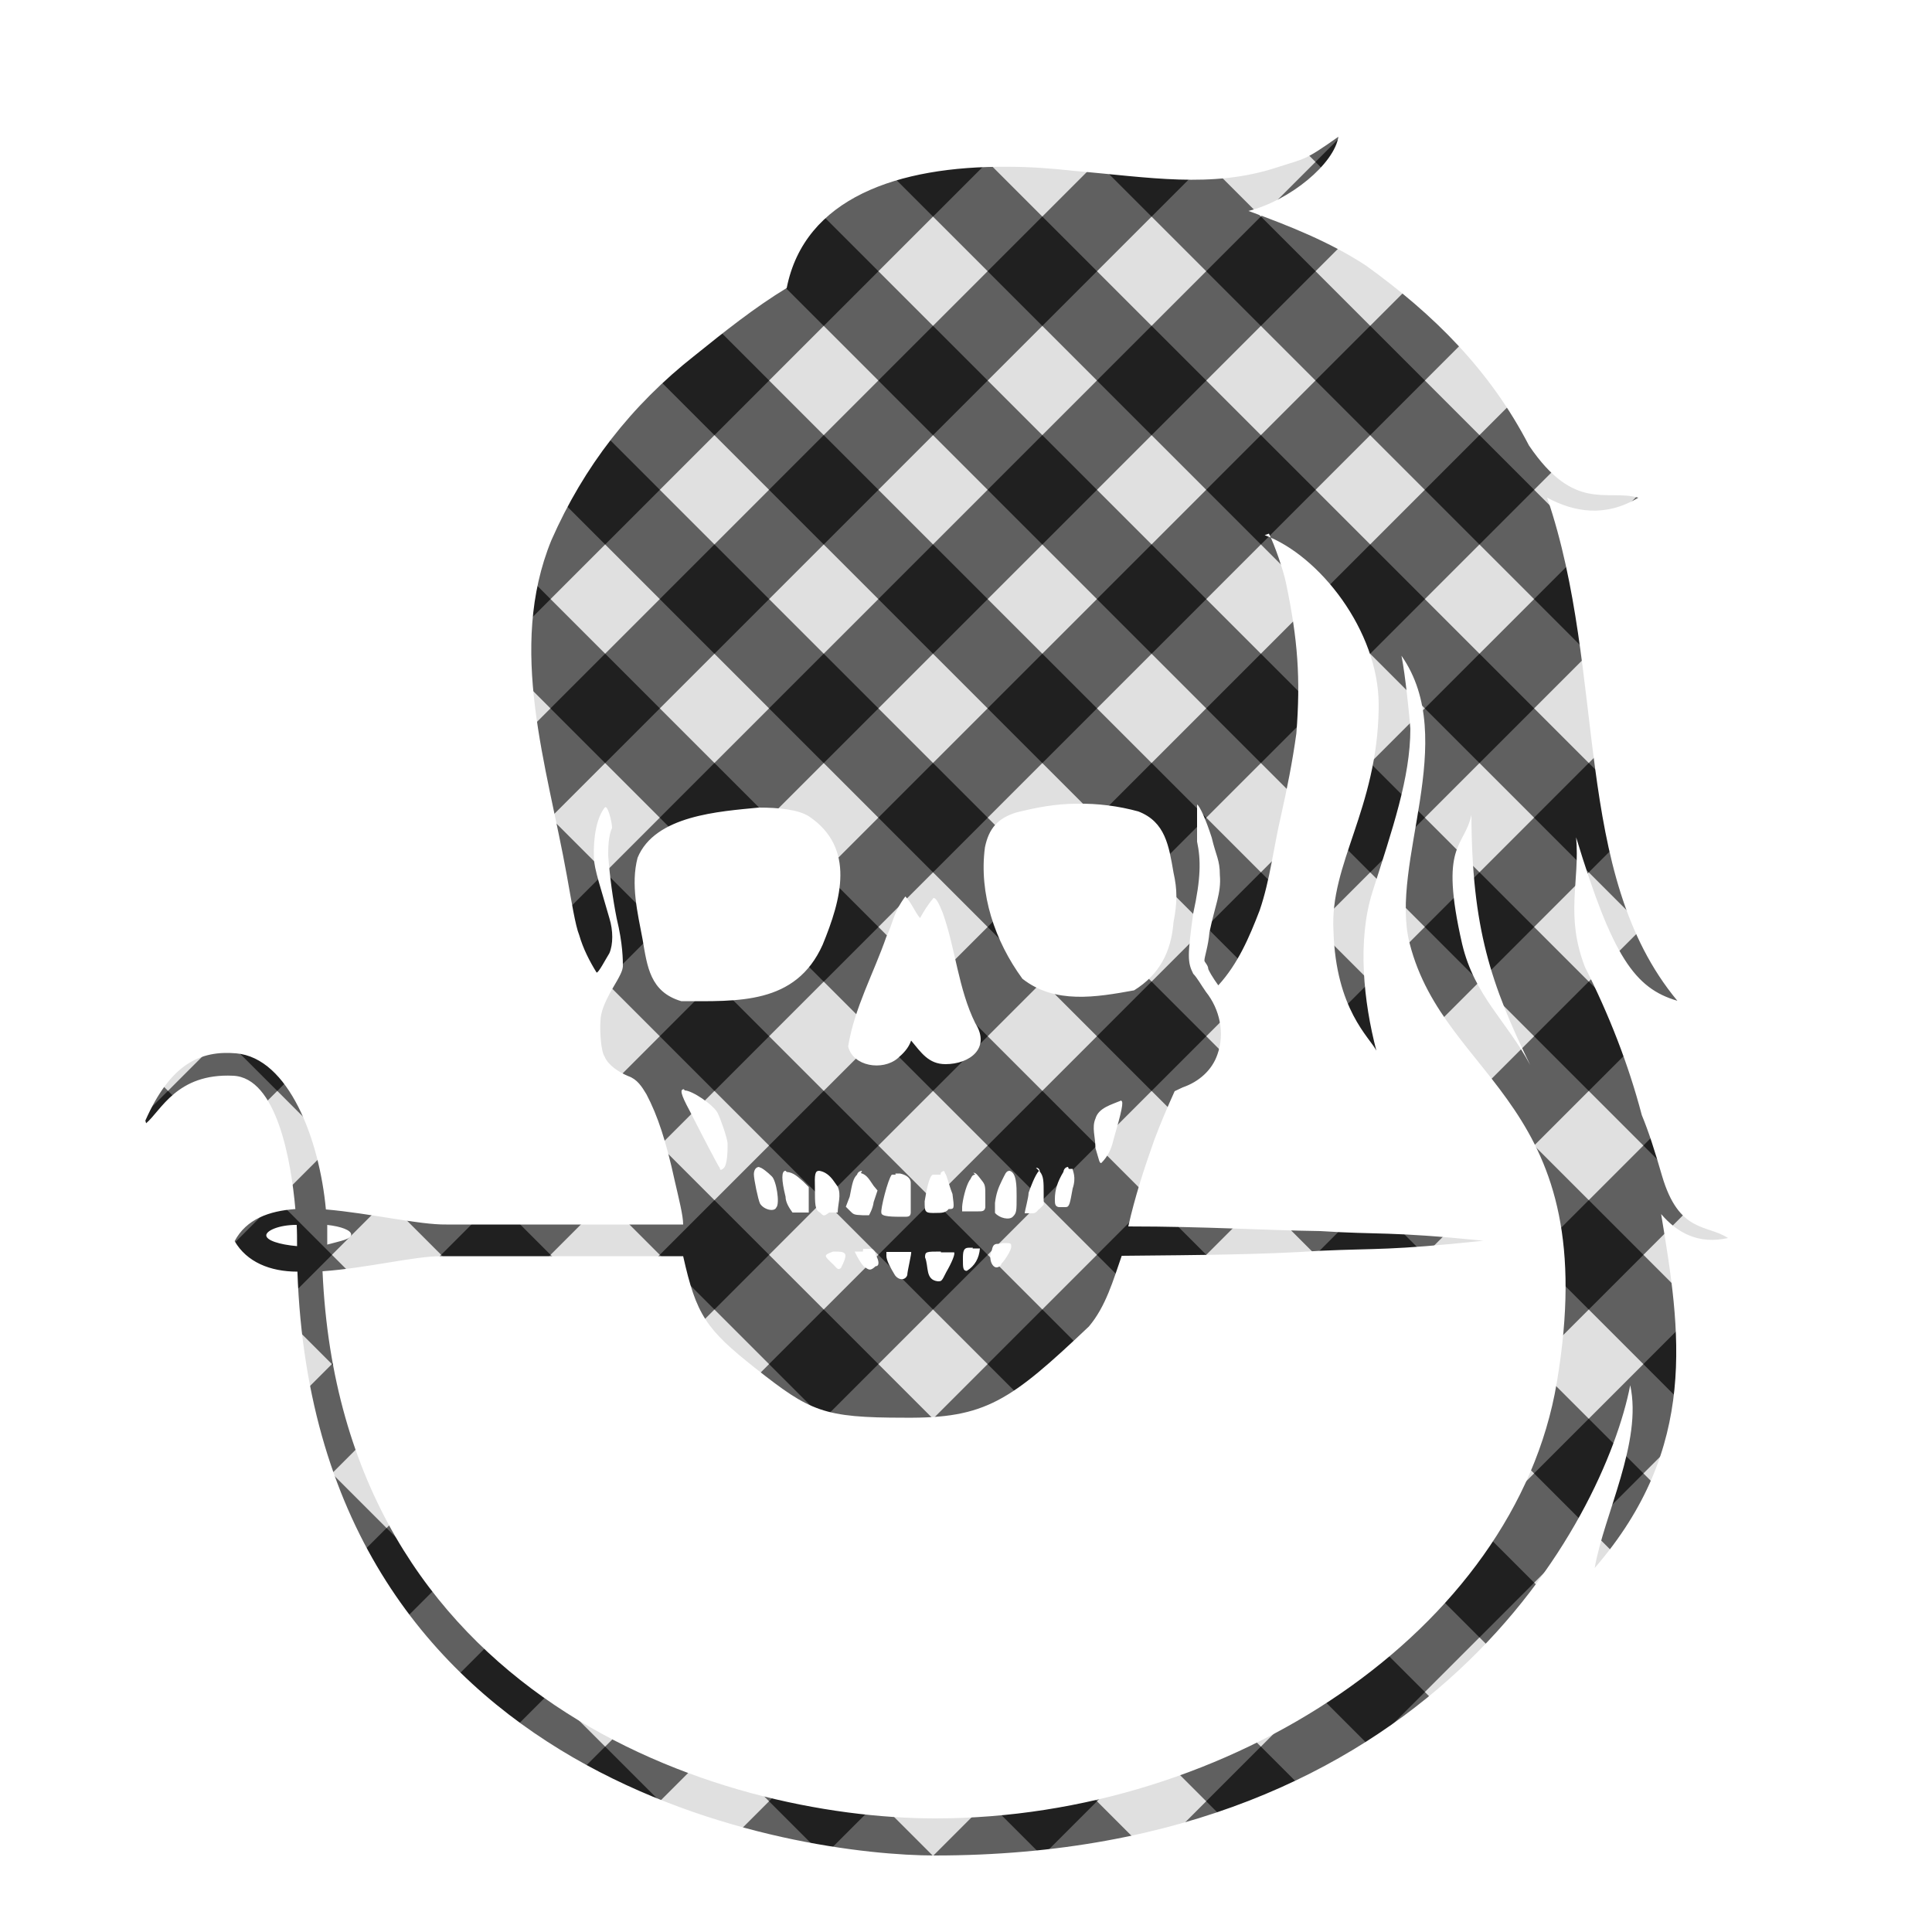<svg xmlns:svg="http://www.w3.org/2000/svg" xmlns="http://www.w3.org/2000/svg" xmlns:xlink="http://www.w3.org/1999/xlink" width="500" height="500" viewBox="0 0 50 50">
  <rect x="0" y="0" width="50" height="50" fill="#808080" stroke="none"/>
  <defs>
    <clipPath id="clipPath">
      <rect y="0.5" x="0.5" height="49" width="49" />
    </clipPath>
  </defs>
  <g id="clipper" clip-path="url(#clipPath)" >
    <g id="pattern" transform="rotate(45,24.5,30)" clip-path="url(#clipPath)" >
      <g id="color1g">
        <rect y="45" x="1" height="2" width="48" id="color1h" style="opacity:0.5;fill:#FFFFFF;fill-opacity:1;stroke:none" />
        <use xlink:href="#color1h" y="-4" x="0" />
        <use xlink:href="#color1h" y="-8" x="0" />
        <use xlink:href="#color1h" y="-12" x="0" />
        <use xlink:href="#color1h" y="-16" x="0" />
        <use xlink:href="#color1h" y="-20" x="0" />
        <use xlink:href="#color1h" y="-24" x="0" />
        <use xlink:href="#color1h" y="-28" x="0" />
        <use xlink:href="#color1h" y="-32" x="0" />
        <use xlink:href="#color1h" y="-36" x="0" />
        <use xlink:href="#color1h" y="-40" x="0" />
        <use xlink:href="#color1h" y="-44" x="0" />
        <use x="0" y="-44" xlink:href="#color1h" width="50" height="50" id="color1v" transform="matrix(0,-1,1,0,2,50)" />
        <use xlink:href="#color1v" y="0" x="4" />
        <use xlink:href="#color1v" y="0" x="8" />
        <use xlink:href="#color1v" y="0" x="12" />
        <use xlink:href="#color1v" y="0" x="16" />
        <use xlink:href="#color1v" y="0" x="20" />
        <use xlink:href="#color1v" y="0" x="24" />
        <use xlink:href="#color1v" y="0" x="28" />
        <use xlink:href="#color1v" y="0" x="32" />
        <use xlink:href="#color1v" y="0" x="36" />
        <use xlink:href="#color1v" y="0" x="40" />
        <use xlink:href="#color1v" y="0" x="44" />
      </g>
      <g id="color2g">
        <rect y="47" x="1" height="2" width="48" id="color2h" style="opacity:0.5;fill:#000000;fill-opacity:1;stroke:none" />
        <use xlink:href="#color2h" y="-4" x="0" />
        <use xlink:href="#color2h" y="-8" x="0" />
        <use xlink:href="#color2h" y="-12" x="0" />
        <use xlink:href="#color2h" y="-16" x="0" />
        <use xlink:href="#color2h" y="-20" x="0" />
        <use xlink:href="#color2h" y="-24" x="0" />
        <use xlink:href="#color2h" y="-28" x="0" />
        <use xlink:href="#color2h" y="-32" x="0" />
        <use xlink:href="#color2h" y="-36" x="0" />
        <use xlink:href="#color2h" y="-40" x="0" />
        <use xlink:href="#color2h" y="-44" x="0" />
        <use x="0" y="-48" xlink:href="#color2h" width="50" height="50" id="color2v" transform="matrix(0,-1,1,0,2,50)" />
        <use xlink:href="#color2v" y="0" x="4" />
        <use xlink:href="#color2v" y="0" x="8" />
        <use xlink:href="#color2v" y="0" x="12" />
        <use xlink:href="#color2v" y="0" x="16" />
        <use xlink:href="#color2v" y="0" x="20" />
        <use xlink:href="#color2v" y="0" x="24" />
        <use xlink:href="#color2v" y="0" x="28" />
        <use xlink:href="#color2v" y="0" x="32" />
        <use xlink:href="#color2v" y="0" x="36" />
        <use xlink:href="#color2v" y="0" x="40" />
        <use xlink:href="#color2v" y="0" x="44" />
      </g>
    </g>
  </g>
  <path
     style="fill:#ffffff;fill-opacity:1;stroke:none"
         d="m 0,0 0,50 50,0 0,-50 z m 34.64,3.525 c -0.1,0.712 -1.26,1.666 -2.33,1.934 1.05,0.384 2.1,0.798 3.04,1.413 1.76,1.269 3.21,2.708 4.22,4.658 1.18,1.74 2.01,1.12 2.83,1.35 -0.85,0.51 -1.65,0.38 -2.36,0 1.56,4.58 0.62,9.71 3.37,13.02 -1.1,-0.32 -1.68,-1.14 -2.62,-4.23 0.1,1.15 -0.29,2.02 0.23,3.36 0.62,1.23 1.12,2.5 1.47,3.83 0.17,0.41 0.33,0.9 0.52,1.56 0.44,1.51 1.17,1.26 1.71,1.62 -0.76,0.17 -1.31,-0.13 -1.73,-0.62 0.5,3.02 0.99,6.03 -1.72,9.16 0.24,-1.38 1.24,-3.26 0.92,-4.73 -0.67,3.45 -5.17,12.17 -18,12.17 -3.44,0 -16.02,-1.73 -16.493,-15.11 -0.709,0 -1.312,-0.25 -1.625,-0.79 l 0,0 0,0 0,0 0,0 C 6.376,31.55 6.96,31.34 7.644,31.29 7.533,30.02 7.157,27.89 6.034,27.84 4.573,27.77 4.166,28.75 3.781,29.07 L 3.762,29 c 0.652,-1.47 1.422,-1.82 2.35,-1.74 1.36,0.12 2.155,2.23 2.322,4.04 1.157,0.1 2.416,0.4 3.116,0.39 2.08,0 4.36,0 6.13,0 0,-0.23 -0.11,-0.66 -0.22,-1.14 -0.22,-1.01 -0.44,-1.68 -0.73,-2.23 -0.12,-0.2 -0.24,-0.39 -0.47,-0.47 -0.24,-0.1 -0.52,-0.28 -0.61,-0.5 -0.1,-0.13 -0.13,-0.69 -0.11,-0.92 0,-0.23 0.11,-0.49 0.29,-0.81 0.22,-0.37 0.28,-0.49 0.29,-0.61 0,-0.16 0,-0.58 -0.16,-1.24 -0.1,-0.5 -0.18,-1.08 -0.22,-1.63 0,-0.16 0,-0.51 0.1,-0.71 0,-0.17 -0.12,-0.62 -0.19,-0.53 -0.2,0.25 -0.3,0.75 -0.28,1.29 0,0.29 0.2,0.86 0.4,1.57 0.1,0.32 0.1,0.68 0,0.91 -0.1,0.16 -0.28,0.51 -0.33,0.5 -0.18,-0.29 -0.35,-0.62 -0.45,-0.97 -0.1,-0.24 -0.2,-0.88 -0.32,-1.54 -0.51,-2.85 -1.55,-5.87 -0.4,-8.68 0.84,-1.91 2.07,-3.49 3.71,-4.78 0.77,-0.619 1.54,-1.236 2.38,-1.747 0.46,-2.325 2.87,-3.157 5.71,-3.137 0.56,0 1.14,0.04 1.72,0.106 1.93,0.161 3.56,0.467 5.26,-0.09 0.74,-0.241 0.69,-0.158 1.61,-0.809 z m -1.8,10.285 c 0.15,0.3 0.37,0.94 0.44,1.27 0.31,1.48 0.38,2.48 0.27,3.9 -0.1,0.72 -0.24,1.43 -0.4,2.14 -0.19,0.81 -0.28,1.65 -0.55,2.44 -0.27,0.7 -0.56,1.38 -1.07,1.94 0,0 -0.18,-0.24 -0.26,-0.42 0,-0.1 -0.1,-0.18 -0.1,-0.22 0,-0.1 0.1,-0.37 0.13,-0.73 0.14,-0.68 0.31,-1.02 0.27,-1.48 0,-0.4 -0.1,-0.5 -0.21,-0.97 -0.15,-0.47 -0.31,-0.82 -0.38,-0.86 0,0.15 0,0.7 0,0.96 0.1,0.47 0.1,0.95 -0.1,1.86 -0.15,1.1 -0.15,1.26 0,1.56 0.1,0.1 0.21,0.3 0.33,0.47 0.36,0.45 0.49,1.07 0.3,1.61 -0.14,0.42 -0.49,0.72 -0.9,0.86 l -0.21,0.1 c -0.19,0.42 -0.37,0.84 -0.53,1.27 -0.26,0.73 -0.5,1.47 -0.67,2.23 2.01,0 3.5,0.1 4.97,0.12 1.53,0.1 1.75,0 4.22,0.25 -2.47,0.26 -2.69,0.19 -4.22,0.26 -1.51,0.1 -3.04,0.11 -5.14,0.13 -0.22,0.63 -0.41,1.31 -0.85,1.83 -2.04,1.93 -2.67,2.38 -4.77,2.36 -2.11,0 -2.44,-0.16 -3.86,-1.28 -1.28,-1.01 -1.53,-1.38 -1.87,-2.9 -1.8,0 -4.18,0 -6.27,0 -0.69,0 -1.918,0.31 -3.063,0.39 0.482,11.05 10.233,14.16 15.863,14.16 7.6,0 15,-4.86 16.08,-11.28 1.23,-7.29 -2.89,-7.75 -3.81,-11.37 -0.53,-2.08 1.31,-5.26 -0.21,-7.44 0.1,0.49 0.21,1.6 0.23,1.89 0,1.27 -0.47,2.61 -0.98,4.22 -0.4,1.26 -0.23,2.85 0.1,4.11 -0.17,-0.34 -1.05,-1.06 -1.11,-3.1 -0.1,-1.74 1.13,-3.14 1.17,-5.75 l 0,0 0,-0.1 c 0,-1.92 -1.54,-3.87 -2.95,-4.39 z m -4.97,6.99 c -0.54,0 -1.07,0.1 -1.58,0.23 -0.47,0.15 -0.7,0.41 -0.8,0.9 -0.16,1.2 0.26,2.43 0.97,3.4 0.84,0.66 1.9,0.48 2.89,0.3 0.66,-0.41 0.96,-1 1.02,-1.76 0.1,-0.52 0.1,-0.84 0,-1.29 C 30.25,21.89 30.16,21.27 29.46,21 28.95,20.86 28.41,20.79 27.87,20.8 z m -8.23,0.1 c -1.02,0.1 -2.69,0.2 -3.14,1.3 -0.18,0.69 0,1.42 0.13,2.11 0.12,0.7 0.19,1.36 1,1.6 1.46,0 2.96,0.1 3.66,-1.46 0.48,-1.17 0.86,-2.5 -0.35,-3.32 -0.28,-0.18 -0.79,-0.23 -1.3,-0.23 z m 18.44,0.19 c -0.19,0.87 -0.84,0.72 -0.24,3.34 0.32,1.35 1.16,2 1.76,3.13 -1.01,-2.08 -1.51,-3.53 -1.52,-6.47 z M 23.43,23.2 c -0.32,0.43 -0.32,0.7 -0.49,1.04 -0.33,0.95 -0.83,1.85 -0.99,2.84 0.12,0.52 0.89,0.64 1.28,0.31 0.15,-0.13 0.28,-0.26 0.35,-0.46 0.26,0.31 0.45,0.61 0.89,0.61 0.62,0 1.18,-0.41 0.77,-1.06 -0.44,-0.89 -0.51,-1.92 -0.84,-2.85 -0.1,-0.25 -0.17,-0.39 -0.24,-0.39 -0.14,0.16 -0.25,0.34 -0.35,0.52 -0.14,-0.17 -0.22,-0.4 -0.38,-0.56 z m -5.73,4.99 c -0.1,0 -0.1,0.1 0.15,0.56 0.29,0.57 0.74,1.44 0.78,1.48 0,0.1 0.1,0 0.1,0 0.1,-0.1 0.1,-0.47 0.1,-0.63 0,-0.13 -0.19,-0.67 -0.26,-0.8 -0.11,-0.21 -0.66,-0.58 -0.85,-0.58 z m 11.32,0.29 c -0.26,0.11 -0.59,0.19 -0.67,0.47 -0.1,0.23 0,0.48 0,0.76 0.1,0.33 0.1,0.39 0.15,0.39 0.16,-0.16 0.26,-0.35 0.31,-0.58 0.23,-0.79 0.27,-1.01 0.21,-1.03 l 0,0 z m -1.38,1.72 c 0,0 -0.1,0 -0.12,0.13 -0.15,0.25 -0.22,0.46 -0.22,0.7 0,0.12 0,0.19 0.1,0.21 0.1,0 0.13,0 0.18,0 0.1,0 0.11,-0.1 0.18,-0.48 0.1,-0.3 0,-0.45 0,-0.51 l -0.1,0 z m -7.99,0 c -0.1,0 -0.14,0.1 -0.14,0.19 0,0.13 0.11,0.66 0.16,0.76 0.1,0.16 0.37,0.22 0.42,0.1 0.1,-0.1 0,-0.71 -0.12,-0.81 -0.1,-0.1 -0.26,-0.23 -0.32,-0.23 z m 7.24,0.1 0,0 c -0.1,0.1 -0.23,0.45 -0.27,0.57 0,0.12 -0.1,0.47 -0.1,0.53 0,0 0.1,0 0.21,0 0.1,0 0.13,-0.1 0.18,-0.12 l 0.1,-0.1 0,-0.29 c 0,-0.31 0,-0.45 -0.1,-0.57 0,0 0,-0.1 -0.1,-0.1 z m -4.58,0 c 0,0 -0.1,0 -0.13,0.1 -0.1,0.1 -0.12,0.21 -0.19,0.57 l -0.1,0.26 0.1,0.1 c 0.1,0.1 0.1,0.11 0.33,0.12 0.1,0 0.16,0 0.17,0 0,0 0.1,-0.17 0.12,-0.34 l 0.1,-0.3 -0.1,-0.12 c -0.1,-0.14 -0.17,-0.29 -0.33,-0.33 z m -1.98,0 c -0.11,0 -0.11,0.23 0,0.67 0,0.15 0.1,0.3 0.18,0.41 l 0.21,0 c 0.15,0 0.2,0 0.21,0 0,0 0,-0.18 0,-0.35 l 0,-0.31 -0.14,-0.14 c -0.13,-0.11 -0.25,-0.24 -0.43,-0.25 z m 5.8,0 c -0.1,0 -0.12,0.1 -0.2,0.25 -0.1,0.2 -0.15,0.35 -0.18,0.58 0,0.2 0,0.21 0,0.26 0.12,0.14 0.37,0.19 0.46,0.1 0.1,-0.1 0.1,-0.14 0.1,-0.54 0,-0.25 0,-0.6 -0.18,-0.65 z m -4.93,0 c -0.11,0 -0.12,0.1 -0.11,0.44 0,0.44 0,0.57 0.13,0.64 0.1,0.1 0.1,0.1 0.24,0 0.1,0 0.2,0 0.22,0 0,-0.21 0.1,-0.45 0,-0.67 l -0.1,-0.14 C 21.47,30.41 21.34,30.32 21.2,30.3 z m 1.98,0.1 c 0,0 0,0 -0.1,0 -0.1,0.11 -0.3,0.91 -0.27,0.99 0,0.1 0.29,0.1 0.59,0.1 0.1,0 0.16,0 0.17,-0.1 0,0 0,-0.67 0,-0.78 0,-0.13 -0.13,-0.21 -0.28,-0.24 0,0 -0.1,0 -0.12,0 z m 2.06,0 c -0.1,0 -0.1,0.1 -0.15,0.15 -0.1,0.16 -0.18,0.52 -0.19,0.68 l 0,0.12 0.21,0 c 0,0 0.1,0 0.21,0 0.1,0 0.16,0 0.18,-0.1 0,0 0,-0.1 0,-0.3 0,-0.25 0,-0.29 -0.1,-0.41 -0.1,-0.13 -0.14,-0.19 -0.21,-0.19 z m -0.9,0 c -0.1,0 -0.13,0 -0.19,0 -0.1,0 -0.18,0.44 -0.22,0.69 0,0.29 0,0.31 0.32,0.3 0.1,0 0.23,0 0.3,-0.1 0.15,0 0.15,0 0.1,-0.39 -0.1,-0.25 -0.14,-0.48 -0.2,-0.55 0,0 0,-0.1 -0.1,0 z M 7.669,31.7 c -0.452,0 -0.778,0.15 -0.778,0.27 0,0.13 0.338,0.24 0.797,0.28 0,-0.19 0,-0.37 -0.01,-0.55 l 0,0 z m 0.8,0 c 0,0.17 0,0.34 0,0.51 0.369,-0.1 0.619,-0.14 0.619,-0.26 0,-0.11 -0.254,-0.21 -0.625,-0.25 z m 17.391,0.49 0,0 c -0.1,0 -0.16,0 -0.19,0.16 -0.1,0.21 0,0.45 0.12,0.45 0,0 0.1,0 0.13,-0.1 0.1,-0.1 0.25,-0.35 0.25,-0.43 0,-0.1 0,-0.1 -0.22,-0.1 l 0,0 z m -0.68,0.1 c 0,0 0,0 -0.1,0 -0.15,0 -0.16,0.1 -0.16,0.3 0,0.21 0,0.3 0.1,0.3 0.21,-0.13 0.32,-0.33 0.34,-0.58 -0.1,0 -0.13,0 -0.19,0 z m -0.83,0.1 c -0.38,0 -0.41,0 -0.41,0.15 0.1,0.24 0,0.58 0.33,0.62 0.1,0 0.1,0 0.22,-0.24 0.14,-0.24 0.24,-0.48 0.2,-0.51 0,0 -0.16,0 -0.34,0 z m -2.79,0 c -0.26,0.1 -0.24,0.1 0,0.33 0.13,0.14 0.13,0.14 0.2,0.1 0,0 0.12,-0.22 0.12,-0.32 0,-0.1 -0.1,-0.11 -0.29,-0.11 z m 0.77,0 c -0.1,0 -0.14,0 -0.21,0 0,0 0.1,0.23 0.23,0.38 0.14,0.1 0.17,0.13 0.31,0 0.1,0 0.1,-0.13 0,-0.3 0,-0.1 -0.1,-0.15 -0.1,-0.15 -0.1,0 -0.15,0 -0.22,0 z m 0.61,0 0,0.11 c 0,0.12 0.1,0.3 0.22,0.5 0.1,0.14 0.27,0.14 0.32,0 0,-0.1 0.12,-0.58 0.1,-0.6 0,0 -0.13,0 -0.27,0 l -0.37,0 z"
         id="logo-cutout" />
</svg>
